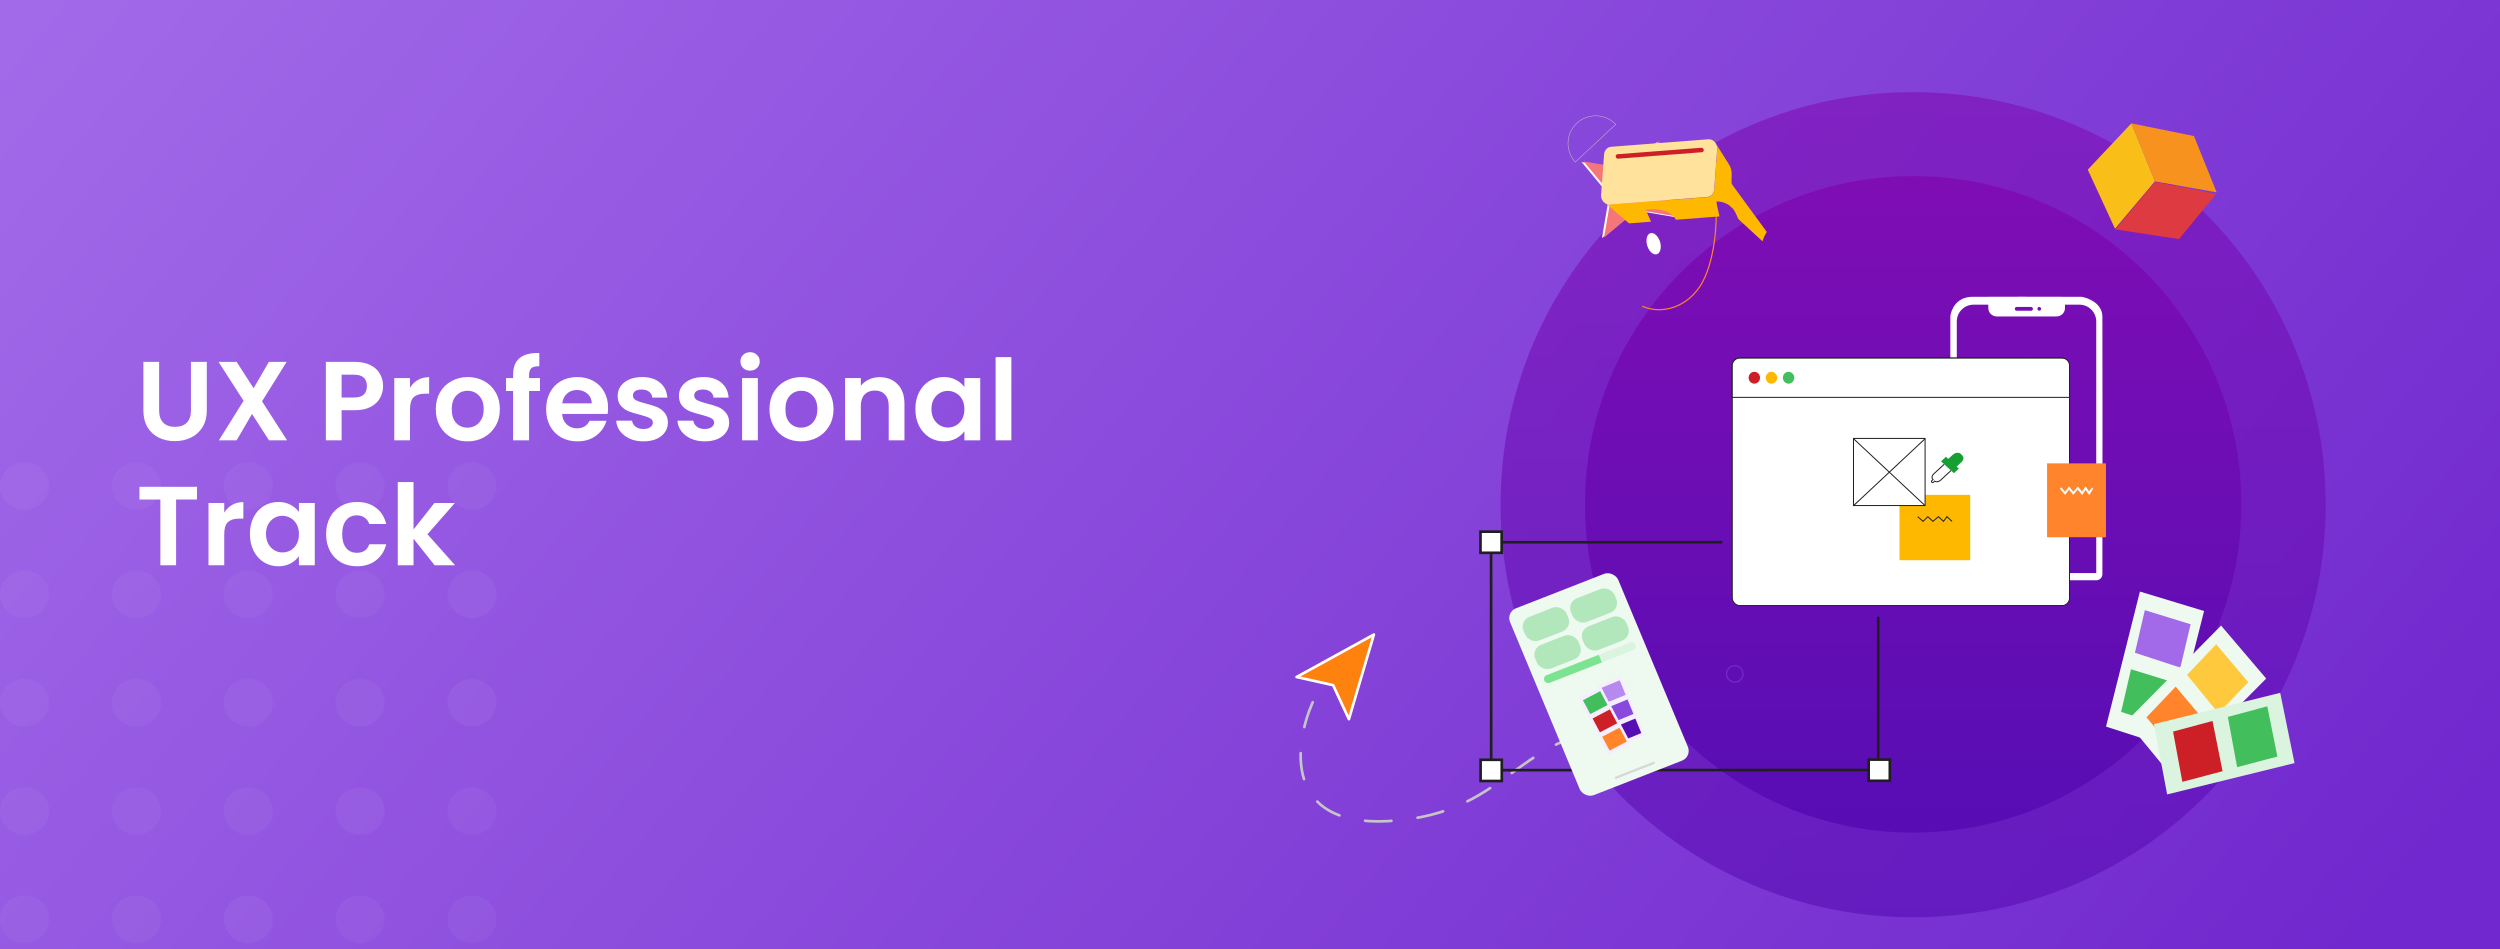 <svg width="1601" height="608" viewBox="0 0 1601 608" fill="none" xmlns="http://www.w3.org/2000/svg">
<rect width="1601" height="608" fill="url(#paint0_linear_1529_17031)"/>
<g opacity="0.2">
<ellipse opacity="0.2" cx="15.731" cy="311.236" rx="15.731" ry="15.236" fill="#FAFAFA"/>
<ellipse opacity="0.2" cx="87.366" cy="311.236" rx="15.731" ry="15.236" fill="#FAFAFA"/>
<ellipse opacity="0.2" cx="158.999" cy="311.236" rx="15.731" ry="15.236" fill="#FAFAFA"/>
<ellipse opacity="0.2" cx="230.634" cy="311.236" rx="15.731" ry="15.236" fill="#FAFAFA"/>
<ellipse opacity="0.2" cx="302.268" cy="311.236" rx="15.731" ry="15.236" fill="#FAFAFA"/>
<ellipse opacity="0.2" cx="15.731" cy="449.999" rx="15.731" ry="15.236" fill="#FAFAFA"/>
<ellipse opacity="0.2" cx="87.366" cy="449.999" rx="15.731" ry="15.236" fill="#FAFAFA"/>
<ellipse opacity="0.2" cx="159.001" cy="449.999" rx="15.731" ry="15.236" fill="#FAFAFA"/>
<ellipse opacity="0.2" cx="230.634" cy="449.999" rx="15.731" ry="15.236" fill="#FAFAFA"/>
<ellipse opacity="0.2" cx="302.268" cy="449.999" rx="15.731" ry="15.236" fill="#FAFAFA"/>
<ellipse opacity="0.2" cx="15.731" cy="380.617" rx="15.731" ry="15.236" fill="#FAFAFA"/>
<ellipse opacity="0.2" cx="87.366" cy="380.617" rx="15.731" ry="15.236" fill="#FAFAFA"/>
<ellipse opacity="0.2" cx="159.001" cy="380.617" rx="15.731" ry="15.236" fill="#FAFAFA"/>
<ellipse opacity="0.2" cx="230.634" cy="380.617" rx="15.731" ry="15.236" fill="#FAFAFA"/>
<ellipse opacity="0.2" cx="302.268" cy="380.617" rx="15.731" ry="15.236" fill="#FAFAFA"/>
<ellipse opacity="0.2" cx="15.731" cy="519.382" rx="15.731" ry="15.236" fill="#FAFAFA"/>
<ellipse opacity="0.2" cx="87.366" cy="519.382" rx="15.731" ry="15.236" fill="#FAFAFA"/>
<ellipse opacity="0.2" cx="159.001" cy="519.382" rx="15.731" ry="15.236" fill="#FAFAFA"/>
<ellipse opacity="0.2" cx="230.634" cy="519.382" rx="15.731" ry="15.236" fill="#FAFAFA"/>
<ellipse opacity="0.2" cx="302.268" cy="519.382" rx="15.731" ry="15.236" fill="#FAFAFA"/>
<ellipse opacity="0.2" cx="15.731" cy="588.762" rx="15.731" ry="15.236" fill="#FAFAFA"/>
<ellipse opacity="0.2" cx="87.366" cy="588.762" rx="15.731" ry="15.236" fill="#FAFAFA"/>
<ellipse opacity="0.2" cx="159.001" cy="588.762" rx="15.731" ry="15.236" fill="#FAFAFA"/>
<ellipse opacity="0.2" cx="230.634" cy="588.762" rx="15.731" ry="15.236" fill="#FAFAFA"/>
<ellipse opacity="0.2" cx="302.268" cy="588.762" rx="15.731" ry="15.236" fill="#FAFAFA"/>
</g>
<path d="M101.904 231.744V262.848C101.904 266.256 102.792 268.872 104.568 270.696C106.344 272.472 108.84 273.36 112.056 273.36C115.32 273.36 117.84 272.472 119.616 270.696C121.392 268.872 122.28 266.256 122.28 262.848V231.744H132.432V262.776C132.432 267.048 131.496 270.672 129.624 273.648C127.8 276.576 125.328 278.784 122.208 280.272C119.136 281.76 115.704 282.504 111.912 282.504C108.168 282.504 104.76 281.76 101.688 280.272C98.664 278.784 96.264 276.576 94.488 273.648C92.712 270.672 91.824 267.048 91.824 262.776V231.744H101.904ZM172.267 282L161.395 265.08L151.531 282H140.155L155.995 256.656L139.939 231.744H151.531L162.403 248.592L172.195 231.744H183.571L167.803 257.016L183.859 282H172.267ZM245.335 247.296C245.335 249.984 244.687 252.504 243.391 254.856C242.143 257.208 240.151 259.104 237.415 260.544C234.727 261.984 231.319 262.704 227.191 262.704H218.767V282H208.687V231.744H227.191C231.079 231.744 234.391 232.416 237.127 233.76C239.863 235.104 241.903 236.952 243.247 239.304C244.639 241.656 245.335 244.32 245.335 247.296ZM226.759 254.568C229.543 254.568 231.607 253.944 232.951 252.696C234.295 251.4 234.967 249.6 234.967 247.296C234.967 242.4 232.231 239.952 226.759 239.952H218.767V254.568H226.759ZM262.571 248.304C263.867 246.192 265.547 244.536 267.611 243.336C269.723 242.136 272.123 241.536 274.811 241.536V252.12H272.147C268.979 252.12 266.579 252.864 264.947 254.352C263.363 255.84 262.571 258.432 262.571 262.128V282H252.491V242.112H262.571V248.304ZM299.313 282.648C295.473 282.648 292.017 281.808 288.945 280.128C285.873 278.4 283.449 275.976 281.673 272.856C279.945 269.736 279.081 266.136 279.081 262.056C279.081 257.976 279.969 254.376 281.745 251.256C283.569 248.136 286.041 245.736 289.161 244.056C292.281 242.328 295.761 241.464 299.601 241.464C303.441 241.464 306.921 242.328 310.041 244.056C313.161 245.736 315.609 248.136 317.385 251.256C319.209 254.376 320.121 257.976 320.121 262.056C320.121 266.136 319.185 269.736 317.313 272.856C315.489 275.976 312.993 278.4 309.825 280.128C306.705 281.808 303.201 282.648 299.313 282.648ZM299.313 273.864C301.137 273.864 302.841 273.432 304.425 272.568C306.057 271.656 307.353 270.312 308.313 268.536C309.273 266.76 309.753 264.6 309.753 262.056C309.753 258.264 308.745 255.36 306.729 253.344C304.761 251.28 302.337 250.248 299.457 250.248C296.577 250.248 294.153 251.28 292.185 253.344C290.265 255.36 289.305 258.264 289.305 262.056C289.305 265.848 290.241 268.776 292.113 270.84C294.033 272.856 296.433 273.864 299.313 273.864ZM345.803 250.392H338.819V282H328.595V250.392H324.059V242.112H328.595V240.096C328.595 235.2 329.987 231.6 332.771 229.296C335.555 226.992 339.755 225.912 345.371 226.056V234.552C342.923 234.504 341.219 234.912 340.259 235.776C339.299 236.64 338.819 238.2 338.819 240.456V242.112H345.803V250.392ZM389.415 261.192C389.415 262.632 389.319 263.928 389.127 265.08H359.967C360.207 267.96 361.215 270.216 362.991 271.848C364.767 273.48 366.951 274.296 369.543 274.296C373.287 274.296 375.951 272.688 377.535 269.472H388.407C387.255 273.312 385.047 276.48 381.783 278.976C378.519 281.424 374.511 282.648 369.759 282.648C365.919 282.648 362.463 281.808 359.391 280.128C356.367 278.4 353.991 275.976 352.263 272.856C350.583 269.736 349.743 266.136 349.743 262.056C349.743 257.928 350.583 254.304 352.263 251.184C353.943 248.064 356.295 245.664 359.319 243.984C362.343 242.304 365.823 241.464 369.759 241.464C373.551 241.464 376.935 242.28 379.911 243.912C382.935 245.544 385.263 247.872 386.895 250.896C388.575 253.872 389.415 257.304 389.415 261.192ZM378.975 258.312C378.927 255.72 377.991 253.656 376.167 252.12C374.343 250.536 372.111 249.744 369.471 249.744C366.975 249.744 364.863 250.512 363.135 252.048C361.455 253.536 360.423 255.624 360.039 258.312H378.975ZM412.037 282.648C408.773 282.648 405.845 282.072 403.253 280.92C400.661 279.72 398.597 278.112 397.061 276.096C395.573 274.08 394.757 271.848 394.613 269.4H404.765C404.957 270.936 405.701 272.208 406.997 273.216C408.341 274.224 409.997 274.728 411.965 274.728C413.885 274.728 415.373 274.344 416.429 273.576C417.533 272.808 418.085 271.824 418.085 270.624C418.085 269.328 417.413 268.368 416.069 267.744C414.773 267.072 412.685 266.352 409.805 265.584C406.829 264.864 404.381 264.12 402.461 263.352C400.589 262.584 398.957 261.408 397.565 259.824C396.221 258.24 395.549 256.104 395.549 253.416C395.549 251.208 396.173 249.192 397.421 247.368C398.717 245.544 400.541 244.104 402.893 243.048C405.293 241.992 408.101 241.464 411.317 241.464C416.069 241.464 419.861 242.664 422.693 245.064C425.525 247.416 427.085 250.608 427.373 254.64H417.725C417.581 253.056 416.909 251.808 415.709 250.896C414.557 249.936 412.997 249.456 411.029 249.456C409.205 249.456 407.789 249.792 406.781 250.464C405.821 251.136 405.341 252.072 405.341 253.272C405.341 254.616 406.013 255.648 407.357 256.368C408.701 257.04 410.789 257.736 413.621 258.456C416.501 259.176 418.877 259.92 420.749 260.688C422.621 261.456 424.229 262.656 425.573 264.288C426.965 265.872 427.685 267.984 427.733 270.624C427.733 272.928 427.085 274.992 425.789 276.816C424.541 278.64 422.717 280.08 420.317 281.136C417.965 282.144 415.205 282.648 412.037 282.648ZM451.271 282.648C448.007 282.648 445.079 282.072 442.487 280.92C439.895 279.72 437.831 278.112 436.295 276.096C434.807 274.08 433.991 271.848 433.847 269.4H443.999C444.191 270.936 444.935 272.208 446.231 273.216C447.575 274.224 449.231 274.728 451.199 274.728C453.119 274.728 454.607 274.344 455.663 273.576C456.767 272.808 457.319 271.824 457.319 270.624C457.319 269.328 456.647 268.368 455.303 267.744C454.007 267.072 451.919 266.352 449.039 265.584C446.063 264.864 443.615 264.12 441.695 263.352C439.823 262.584 438.191 261.408 436.799 259.824C435.455 258.24 434.783 256.104 434.783 253.416C434.783 251.208 435.407 249.192 436.655 247.368C437.951 245.544 439.775 244.104 442.127 243.048C444.527 241.992 447.335 241.464 450.551 241.464C455.303 241.464 459.095 242.664 461.927 245.064C464.759 247.416 466.319 250.608 466.607 254.64H456.959C456.815 253.056 456.143 251.808 454.943 250.896C453.791 249.936 452.231 249.456 450.263 249.456C448.439 249.456 447.023 249.792 446.015 250.464C445.055 251.136 444.575 252.072 444.575 253.272C444.575 254.616 445.247 255.648 446.591 256.368C447.935 257.04 450.023 257.736 452.855 258.456C455.735 259.176 458.111 259.92 459.983 260.688C461.855 261.456 463.463 262.656 464.807 264.288C466.199 265.872 466.919 267.984 466.967 270.624C466.967 272.928 466.319 274.992 465.023 276.816C463.775 278.64 461.951 280.08 459.551 281.136C457.199 282.144 454.439 282.648 451.271 282.648ZM480.353 237.36C478.577 237.36 477.089 236.808 475.889 235.704C474.737 234.552 474.161 233.136 474.161 231.456C474.161 229.776 474.737 228.384 475.889 227.28C477.089 226.128 478.577 225.552 480.353 225.552C482.129 225.552 483.593 226.128 484.745 227.28C485.945 228.384 486.545 229.776 486.545 231.456C486.545 233.136 485.945 234.552 484.745 235.704C483.593 236.808 482.129 237.36 480.353 237.36ZM485.321 242.112V282H475.241V242.112H485.321ZM512.993 282.648C509.153 282.648 505.697 281.808 502.625 280.128C499.553 278.4 497.129 275.976 495.353 272.856C493.625 269.736 492.761 266.136 492.761 262.056C492.761 257.976 493.649 254.376 495.425 251.256C497.249 248.136 499.721 245.736 502.841 244.056C505.961 242.328 509.441 241.464 513.281 241.464C517.121 241.464 520.601 242.328 523.721 244.056C526.841 245.736 529.289 248.136 531.065 251.256C532.889 254.376 533.801 257.976 533.801 262.056C533.801 266.136 532.865 269.736 530.992 272.856C529.169 275.976 526.673 278.4 523.505 280.128C520.385 281.808 516.881 282.648 512.993 282.648ZM512.993 273.864C514.817 273.864 516.521 273.432 518.105 272.568C519.737 271.656 521.033 270.312 521.993 268.536C522.953 266.76 523.433 264.6 523.433 262.056C523.433 258.264 522.425 255.36 520.409 253.344C518.441 251.28 516.017 250.248 513.137 250.248C510.257 250.248 507.833 251.28 505.865 253.344C503.945 255.36 502.985 258.264 502.985 262.056C502.985 265.848 503.921 268.776 505.793 270.84C507.713 272.856 510.113 273.864 512.993 273.864ZM563.299 241.536C568.051 241.536 571.891 243.048 574.819 246.072C577.747 249.048 579.211 253.224 579.211 258.6V282H569.131V259.968C569.131 256.8 568.339 254.376 566.755 252.696C565.171 250.968 563.011 250.104 560.275 250.104C557.491 250.104 555.283 250.968 553.651 252.696C552.067 254.376 551.275 256.8 551.275 259.968V282H541.195V242.112H551.275V247.08C552.619 245.352 554.323 244.008 556.387 243.048C558.499 242.04 560.803 241.536 563.299 241.536ZM586.204 261.912C586.204 257.88 586.996 254.304 588.58 251.184C590.212 248.064 592.396 245.664 595.132 243.984C597.916 242.304 601.012 241.464 604.42 241.464C607.396 241.464 609.988 242.064 612.196 243.264C614.452 244.464 616.252 245.976 617.596 247.8V242.112H627.748V282H617.596V276.168C616.3 278.04 614.5 279.6 612.196 280.848C609.94 282.048 607.324 282.648 604.348 282.648C600.988 282.648 597.916 281.784 595.132 280.056C592.396 278.328 590.212 275.904 588.58 272.784C586.996 269.616 586.204 265.992 586.204 261.912ZM617.596 262.056C617.596 259.608 617.116 257.52 616.156 255.792C615.196 254.016 613.9 252.672 612.268 251.76C610.636 250.8 608.884 250.32 607.012 250.32C605.14 250.32 603.412 250.776 601.828 251.688C600.244 252.6 598.948 253.944 597.94 255.72C596.98 257.448 596.5 259.512 596.5 261.912C596.5 264.312 596.98 266.424 597.94 268.248C598.948 270.024 600.244 271.392 601.828 272.352C603.46 273.312 605.188 273.792 607.012 273.792C608.884 273.792 610.636 273.336 612.268 272.424C613.9 271.464 615.196 270.12 616.156 268.392C617.116 266.616 617.596 264.504 617.596 262.056ZM647.673 228.72V282H637.593V228.72H647.673ZM126.168 311.744V319.88H112.776V362H102.696V319.88H89.304V311.744H126.168ZM143.603 328.304C144.899 326.192 146.579 324.536 148.643 323.336C150.755 322.136 153.155 321.536 155.843 321.536V332.12H153.179C150.011 332.12 147.611 332.864 145.979 334.352C144.395 335.84 143.603 338.432 143.603 342.128V362H133.523V322.112H143.603V328.304ZM160.04 341.912C160.04 337.88 160.832 334.304 162.416 331.184C164.048 328.064 166.232 325.664 168.968 323.984C171.752 322.304 174.848 321.464 178.256 321.464C181.232 321.464 183.824 322.064 186.032 323.264C188.288 324.464 190.088 325.976 191.432 327.8V322.112H201.584V362H191.432V356.168C190.136 358.04 188.336 359.6 186.032 360.848C183.776 362.048 181.16 362.648 178.184 362.648C174.824 362.648 171.752 361.784 168.968 360.056C166.232 358.328 164.048 355.904 162.416 352.784C160.832 349.616 160.04 345.992 160.04 341.912ZM191.432 342.056C191.432 339.608 190.952 337.52 189.992 335.792C189.032 334.016 187.736 332.672 186.104 331.76C184.472 330.8 182.72 330.32 180.848 330.32C178.976 330.32 177.248 330.776 175.664 331.688C174.08 332.6 172.784 333.944 171.776 335.72C170.816 337.448 170.336 339.512 170.336 341.912C170.336 344.312 170.816 346.424 171.776 348.248C172.784 350.024 174.08 351.392 175.664 352.352C177.296 353.312 179.024 353.792 180.848 353.792C182.72 353.792 184.472 353.336 186.104 352.424C187.736 351.464 189.032 350.12 189.992 348.392C190.952 346.616 191.432 344.504 191.432 342.056ZM208.837 342.056C208.837 337.928 209.677 334.328 211.357 331.256C213.037 328.136 215.365 325.736 218.341 324.056C221.317 322.328 224.725 321.464 228.565 321.464C233.509 321.464 237.589 322.712 240.805 325.208C244.069 327.656 246.253 331.112 247.357 335.576H236.485C235.909 333.848 234.925 332.504 233.533 331.544C232.189 330.536 230.509 330.032 228.493 330.032C225.613 330.032 223.333 331.088 221.653 333.2C219.973 335.264 219.133 338.216 219.133 342.056C219.133 345.848 219.973 348.8 221.653 350.912C223.333 352.976 225.613 354.008 228.493 354.008C232.573 354.008 235.237 352.184 236.485 348.536H247.357C246.253 352.856 244.069 356.288 240.805 358.832C237.541 361.376 233.461 362.648 228.565 362.648C224.725 362.648 221.317 361.808 218.341 360.128C215.365 358.4 213.037 356 211.357 352.928C209.677 349.808 208.837 346.184 208.837 342.056ZM278.357 362L264.821 345.008V362H254.741V308.72H264.821V339.032L278.213 322.112H291.317L273.749 342.128L291.461 362H278.357Z" fill="white"/>
<path opacity="0.6" d="M1489.39 323.215C1489.39 469.137 1371.1 587.43 1225.18 587.43C1079.26 587.43 960.965 469.137 960.965 323.215C960.965 177.293 1079.26 59 1225.18 59C1371.1 59 1489.39 177.293 1489.39 323.215Z" fill="url(#paint1_linear_1529_17031)"/>
<ellipse cx="1225.18" cy="322.988" rx="210.17" ry="210.215" fill="url(#paint2_linear_1529_17031)"/>
<circle cx="1110.95" cy="431.593" r="5.26" stroke="#7128CE" stroke-width="0.858"/>
<g filter="url(#filter0_d_1529_17031)">
<path d="M879.836 401.864L863.841 456.032L853.735 434.288L830.334 429.06L879.836 401.864Z" fill="url(#paint3_linear_1529_17031)"/>
<path d="M879.836 401.864L863.841 456.032L853.735 434.288L830.334 429.06L879.836 401.864Z" stroke="white" stroke-width="1.716" stroke-linecap="round" stroke-linejoin="round"/>
</g>
<path d="M840.671 449.688C828.788 476.545 821.776 529.376 888.794 525.849C972.566 521.441 969.04 461.477 1059.87 465.004" stroke="#C5C5C5" stroke-width="1.716" stroke-linecap="round" stroke-linejoin="round" stroke-dasharray="16.86 16.86"/>
<path d="M1348.69 465.322L1370.4 378.827L1411.49 391.296L1389.44 478.451L1348.69 465.322Z" fill="#EEF9F0"/>
<path d="M1367.21 418.04L1373.56 390.759L1402.87 399.782L1396.29 427.532L1367.21 418.04Z" fill="#A26AE9"/>
<path d="M1358.36 455.888L1364.7 428.607L1394.02 437.629L1387.43 465.38L1358.36 455.888Z" fill="#43BE5C"/>
<path d="M1361.81 461.887L1422.37 400.615L1451.26 434.543L1390.09 496.184L1361.81 461.887Z" fill="#EEF9F0"/>
<path d="M1400.58 432.176L1419.25 412.564L1439.8 436.876L1420.7 456.751L1400.58 432.176Z" fill="#FFC93E"/>
<path d="M1374.63 459.349L1393.3 439.737L1413.85 464.049L1394.75 483.924L1374.63 459.349Z" fill="#FF842B"/>
<path d="M1379.36 463.743L1460.24 443.674L1469.41 488.692L1387.84 508.749L1379.36 463.743Z" fill="#DAF4DF"/>
<path d="M1426.71 459.118L1451.98 452.307L1458.42 484.483L1432.65 491.286L1426.71 459.118Z" fill="#43BE5C"/>
<path d="M1391.62 468.51L1416.89 461.7L1423.33 493.875L1397.57 500.678L1391.62 468.51Z" fill="#CD2026"/>
<path d="M1202.85 395L1202.84 493.099L954.952 493.218L954.882 347.252L1103 347.252" stroke="#1F1F1F" stroke-width="1.716"/>
<rect x="-0.858" y="-0.857" width="13.558" height="13.558" transform="matrix(-0 -1 -1 0 1209.4 499.16)" fill="white" stroke="#1F1F1F" stroke-width="1.716"/>
<rect x="-0.858" y="-0.857" width="13.558" height="13.558" transform="matrix(-0 -1 -1 0 960.88 499.28)" fill="white" stroke="#1F1F1F" stroke-width="1.716"/>
<rect x="-0.858" y="-0.857" width="13.558" height="13.558" transform="matrix(-0 -1 -1 0 960.807 353.17)" fill="white" stroke="#1F1F1F" stroke-width="1.716"/>
<rect width="74.402" height="129.611" rx="6.863" transform="matrix(0.931 -0.364 0.385 0.923 964.395 392.064)" fill="#EEF9F0"/>
<rect width="29.688" height="16.435" rx="6.863" transform="matrix(0.931 -0.364 0.385 0.923 973.021 397.513)" fill="#B2E7BC"/>
<rect width="29.688" height="16.435" rx="6.863" transform="matrix(0.931 -0.364 0.385 0.923 980.506 415.436)" fill="#B2E7BC"/>
<rect width="62.673" height="5.229" rx="2.615" transform="matrix(0.931 -0.364 0.385 0.923 987.99 433.357)" fill="#DAF4DF"/>
<path d="M988.998 435.77C988.441 434.438 989.08 432.931 990.425 432.405L1023.83 419.346L1025.85 424.172L992.44 437.231C991.096 437.757 989.554 437.103 988.998 435.77Z" fill="#7CE391"/>
<rect width="30.054" height="16.435" rx="6.863" transform="matrix(0.931 -0.364 0.385 0.923 1003.4 385.637)" fill="#B2E7BC"/>
<rect width="30.054" height="16.435" rx="6.863" transform="matrix(0.931 -0.364 0.385 0.923 1010.89 403.559)" fill="#B2E7BC"/>
<rect width="27.488" height="1.494" rx="0.747" transform="matrix(0.931 -0.364 0.385 0.923 1033.88 497.611)" fill="#D7D7D7"/>
<rect width="16.125" height="41.003" transform="matrix(0.924 -0.382 0.379 0.925 1023.13 439.165)" fill="#F5EEFF"/>
<path d="M1025.72 440.451L1037.25 435.678L1041.06 444.971L1029.52 449.744L1025.72 440.451Z" fill="#B589ED"/>
<path d="M1030.73 452.686L1042.26 447.913L1046.07 457.205L1034.53 461.978L1030.73 452.686Z" fill="#8A49DD"/>
<path d="M1035.74 464.924L1047.27 460.151L1051.08 469.444L1039.54 474.217L1035.74 464.924Z" fill="#570DB4"/>
<rect width="16.125" height="41.002" transform="matrix(0.885 -0.465 0.468 0.884 1011 447.393)" fill="#F5EEFF"/>
<path d="M1013.71 448.43L1024.76 442.621L1029.46 451.494L1018.41 457.303L1013.71 448.43Z" fill="#43BE5C"/>
<path d="M1019.89 460.111L1030.94 454.302L1035.64 463.176L1024.59 468.985L1019.89 460.111Z" fill="#CD2026"/>
<path d="M1026.08 471.795L1037.13 465.986L1041.83 474.86L1030.78 480.669L1026.08 471.795Z" fill="#FF842A"/>
<path d="M1380.03 116.212L1364.91 79L1405.03 87.14L1419.56 123.189L1380.03 116.212Z" fill="#F7921E"/>
<path d="M1337 108.653L1364.91 79L1380.04 116.133L1354.44 146.446L1337 108.653Z" fill="#FABE18"/>
<path d="M1395.41 153.127L1354.55 146.884L1380.09 116.427L1419.25 124.183L1395.41 153.127Z" fill="#DD3B41"/>
<path d="M1061.54 90.694L1056.86 118.049L1074.59 139.402L1047.23 134.729L1025.88 152.453L1030.55 125.099L1012.83 103.745L1040.18 108.418L1061.54 90.694Z" fill="#FAFAFA"/>
<path d="M1062.9 90.328L1058.23 117.682L1075.95 139.035L1048.6 134.363L1027.24 152.087L1031.92 124.732L1014.19 103.379L1041.55 108.052L1062.9 90.328Z" fill="#F4767B"/>
<path d="M1051.98 196.242C1066.22 202.247 1084.13 195.23 1091.89 177.409C1099.65 159.588 1099.7 135.063 1098.6 127.147" stroke="#FF842B" stroke-width="0.773" stroke-linecap="round"/>
<path d="M1108.44 117.047L1131.45 148.537C1131.02 149.23 1130.59 149.923 1130.29 150.606C1129.67 151.841 1129.07 153.207 1128.71 154.554L1113.14 140.178C1111.9 136.973 1110.6 134.302 1109.21 133.089C1108.79 132.726 1108.37 132.362 1107.97 132.129L1108.44 117.047Z" fill="#FFB800"/>
<path d="M1107.18 105.191C1108.36 106.953 1108.97 109.154 1108.96 111.272L1108.87 117.1L1108.45 132.212C1103.48 128.361 1099.02 129.101 1099.02 129.101L1101.17 138.592L1073.29 140.736C1068.48 131.713 1053.91 134.288 1053.91 134.288L1057.34 141.962L1043.21 143.048L1028.55 130.417C1029.34 130.885 1030.34 131.073 1031.31 130.998L1093.3 126.234C1095.73 126.046 1097.6 124.051 1097.8 121.39L1099.73 95.578C1099.84 94.378 1099.6 93.338 1099.14 92.448L1107.18 105.191Z" fill="#FFB800"/>
<path d="M1099.7 95.399L1097.77 121.296C1097.57 123.965 1095.7 125.968 1093.26 126.156L1031.08 130.953C1030.1 131.028 1029.09 130.841 1028.3 130.371C1026.46 129.318 1025.11 127.166 1025.34 124.76L1027.27 98.862C1027.47 96.193 1029.34 94.19 1031.78 94.002L1093.97 89.205C1095.07 89.12 1096.09 89.44 1096.88 89.91C1097.53 90.257 1097.96 90.755 1098.52 91.376L1098.97 92.137L1098.99 92.269C1099.58 93.152 1099.82 94.195 1099.7 95.399Z" fill="#FFE39C"/>
<path d="M1089.57 94.63C1090.31 94.573 1091 95.178 1091.08 95.961C1091.17 96.743 1090.63 97.443 1089.89 97.499L1036.2 101.626C1035.46 101.683 1034.78 101.078 1034.69 100.295C1034.6 99.513 1035.15 98.813 1035.88 98.757L1089.57 94.63Z" fill="#CD2026"/>
<path d="M1062.75 153.937C1064.21 157.53 1063.59 161.448 1061.57 162.593C1059.45 163.748 1056.57 161.798 1055.21 158.195C1053.74 154.602 1054.37 150.684 1056.38 149.539C1058.51 148.384 1061.28 150.344 1062.75 153.937Z" fill="white"/>
<path d="M1022.46 74.162C1027.1 74.32 1031.5 76.293 1034.69 79.652L1008.82 103.786C1005.68 100.372 1004 95.863 1004.16 91.228C1004.32 86.542 1006.34 82.112 1009.77 78.911C1013.2 75.71 1017.77 74.002 1022.46 74.162Z" stroke="#C5C5C5" stroke-width="0.303"/>
<path fill-rule="evenodd" clip-rule="evenodd" d="M1253.13 205.893V371.614H1249V202.645C1249.38 198.509 1252.71 190.204 1262.96 190.073C1273.2 189.941 1313.97 190.018 1333.07 190.073C1337.45 190.792 1346.24 194.314 1346.37 202.645C1346.5 210.777 1346.43 313.634 1346.37 367.706C1346.37 369.88 1344.61 371.614 1342.43 371.614H1325V367H1342.43V205.893C1342.43 199.935 1337.6 195.104 1331.64 195.104H1322.43V197.251C1322.43 200.23 1320.02 202.645 1317.04 202.645H1278.7C1275.72 202.645 1273.31 200.23 1273.31 197.251V195.104H1263.92C1257.96 195.104 1253.13 199.935 1253.13 205.893ZM1290.27 197.797C1290.27 197.124 1290.81 196.579 1291.49 196.579H1300.68C1301.35 196.579 1301.9 197.124 1301.9 197.797C1301.9 198.469 1301.35 199.014 1300.68 199.014H1291.49C1290.81 199.014 1290.27 198.469 1290.27 197.797ZM1305.94 198.953C1306.6 198.953 1307.13 198.422 1307.13 197.766C1307.13 197.111 1306.6 196.579 1305.94 196.579C1305.29 196.579 1304.76 197.111 1304.76 197.766C1304.76 198.422 1305.29 198.953 1305.94 198.953Z" fill="white"/>
<path d="M1272.53 270.693L1297.09 255.679L1322.77 270.693L1298.22 284.763L1272.53 270.693Z" fill="#A7A7A7"/>
<path d="M1297.04 229.017V255.668L1322.79 270.685V244.463L1297.04 229.017Z" fill="#F5F5F5"/>
<path d="M1273.24 244.292L1296.99 229.022V255.676L1272.49 270.795L1273.24 244.292Z" fill="#D7D7D7"/>
<rect x="1109.32" y="229.32" width="216.008" height="158.491" rx="4.793" fill="white" stroke="#1F1F1F" stroke-width="0.639"/>
<path d="M1109.32 234.113C1109.32 231.465 1111.47 229.32 1114.11 229.32H1320.53C1323.18 229.32 1325.33 231.465 1325.33 234.113V254.482H1109.32V234.113Z" fill="white" stroke="#1F1F1F" stroke-width="0.639"/>
<ellipse cx="1123.47" cy="241.899" rx="3.654" ry="3.795" fill="#CD2026"/>
<ellipse cx="1134.44" cy="241.899" rx="3.654" ry="3.795" fill="#FFB800"/>
<ellipse cx="1145.4" cy="241.899" rx="3.654" ry="3.795" fill="#43BE5C"/>
<path d="M1254.41 300.112L1251.26 303.019L1243.04 295.428L1246.19 292.52L1247.67 293.893L1250.56 291.228C1252.31 289.613 1254.58 289.613 1255.89 290.824C1257.55 292.359 1258.17 294.055 1255.89 296.155L1253.01 298.82L1254.41 300.112Z" fill="#169F32"/>
<path d="M1245.08 297.293C1242.66 299.528 1239.76 302.203 1238.43 303.431C1236.68 305.046 1237.29 306.581 1237.9 307.146C1237.61 307.415 1237.89 307.162 1237.12 307.873C1236.77 308.196 1236.86 308.6 1237.12 308.842C1237.38 309.084 1237.82 309.165 1238.17 308.842C1238.66 308.39 1238.55 308.492 1238.95 308.115C1239.48 308.6 1241.23 308.923 1242.8 307.469C1244.06 306.306 1247 303.593 1249.45 301.331" stroke="#1F1F1F" stroke-width="0.639"/>
<rect x="1216.45" y="316.912" width="45.287" height="41.823" fill="#FFB800"/>
<path d="M1228.12 330.886L1231.52 333.871L1234.58 330.886L1237.82 333.871L1241.39 330.886L1244.62 333.871L1246.83 330.886L1250.06 333.871" stroke="#1F1F1F" stroke-width="0.639"/>
<path d="M1186.97 323.755V280.766H1232.82V323.755H1186.97Z" fill="white" stroke="#1F1F1F" stroke-width="0.639"/>
<path d="M1232.71 281.062L1187.14 323.69" stroke="#1F1F1F" stroke-width="0.639"/>
<path d="M1187.13 281.062L1232.69 323.69" stroke="#1F1F1F" stroke-width="0.639"/>
<rect x="1310.95" y="296.743" width="37.706" height="47.292" fill="#FF842B"/>
<path d="M1319.63 312.543L1322.47 315.918L1325.02 312.543L1327.71 315.918L1330.68 312.543L1333.37 315.918L1335.58 312.543L1337.9 315.918L1339.97 312.543" stroke="white" stroke-width="1.278"/>
<defs>
<filter id="filter0_d_1529_17031" x="824.981" y="401.007" width="60.208" height="64.875" filterUnits="userSpaceOnUse" color-interpolation-filters="sRGB">
<feFlood flood-opacity="0" result="BackgroundImageFix"/>
<feColorMatrix in="SourceAlpha" type="matrix" values="0 0 0 0 0 0 0 0 0 0 0 0 0 0 0 0 0 0 127 0" result="hardAlpha"/>
<feOffset dy="4.496"/>
<feGaussianBlur stdDeviation="2.248"/>
<feComposite in2="hardAlpha" operator="out"/>
<feColorMatrix type="matrix" values="0 0 0 0 0 0 0 0 0 0 0 0 0 0 0 0 0 0 0.25 0"/>
<feBlend mode="normal" in2="BackgroundImageFix" result="effect1_dropShadow_1529_17031"/>
<feBlend mode="normal" in="SourceGraphic" in2="effect1_dropShadow_1529_17031" result="shape"/>
</filter>
<linearGradient id="paint0_linear_1529_17031" x1="-0" y1="28.711" x2="1180.2" y2="1006.64" gradientUnits="userSpaceOnUse">
<stop stop-color="#A26AE9"/>
<stop offset="1" stop-color="#7128CE"/>
</linearGradient>
<linearGradient id="paint1_linear_1529_17031" x1="1225.18" y1="59" x2="1225.18" y2="587.43" gradientUnits="userSpaceOnUse">
<stop stop-color="#7F0DB4"/>
<stop offset="1" stop-color="#570DB4"/>
</linearGradient>
<linearGradient id="paint2_linear_1529_17031" x1="1225.18" y1="112.773" x2="1225.18" y2="533.203" gradientUnits="userSpaceOnUse">
<stop stop-color="#7F0DB4"/>
<stop offset="1" stop-color="#570DB4"/>
</linearGradient>
<linearGradient id="paint3_linear_1529_17031" x1="853.918" y1="404.664" x2="859.519" y2="456.499" gradientUnits="userSpaceOnUse">
<stop stop-color="#FF820E"/>
<stop offset="1" stop-color="#FF820E"/>
</linearGradient>
</defs>
</svg>

